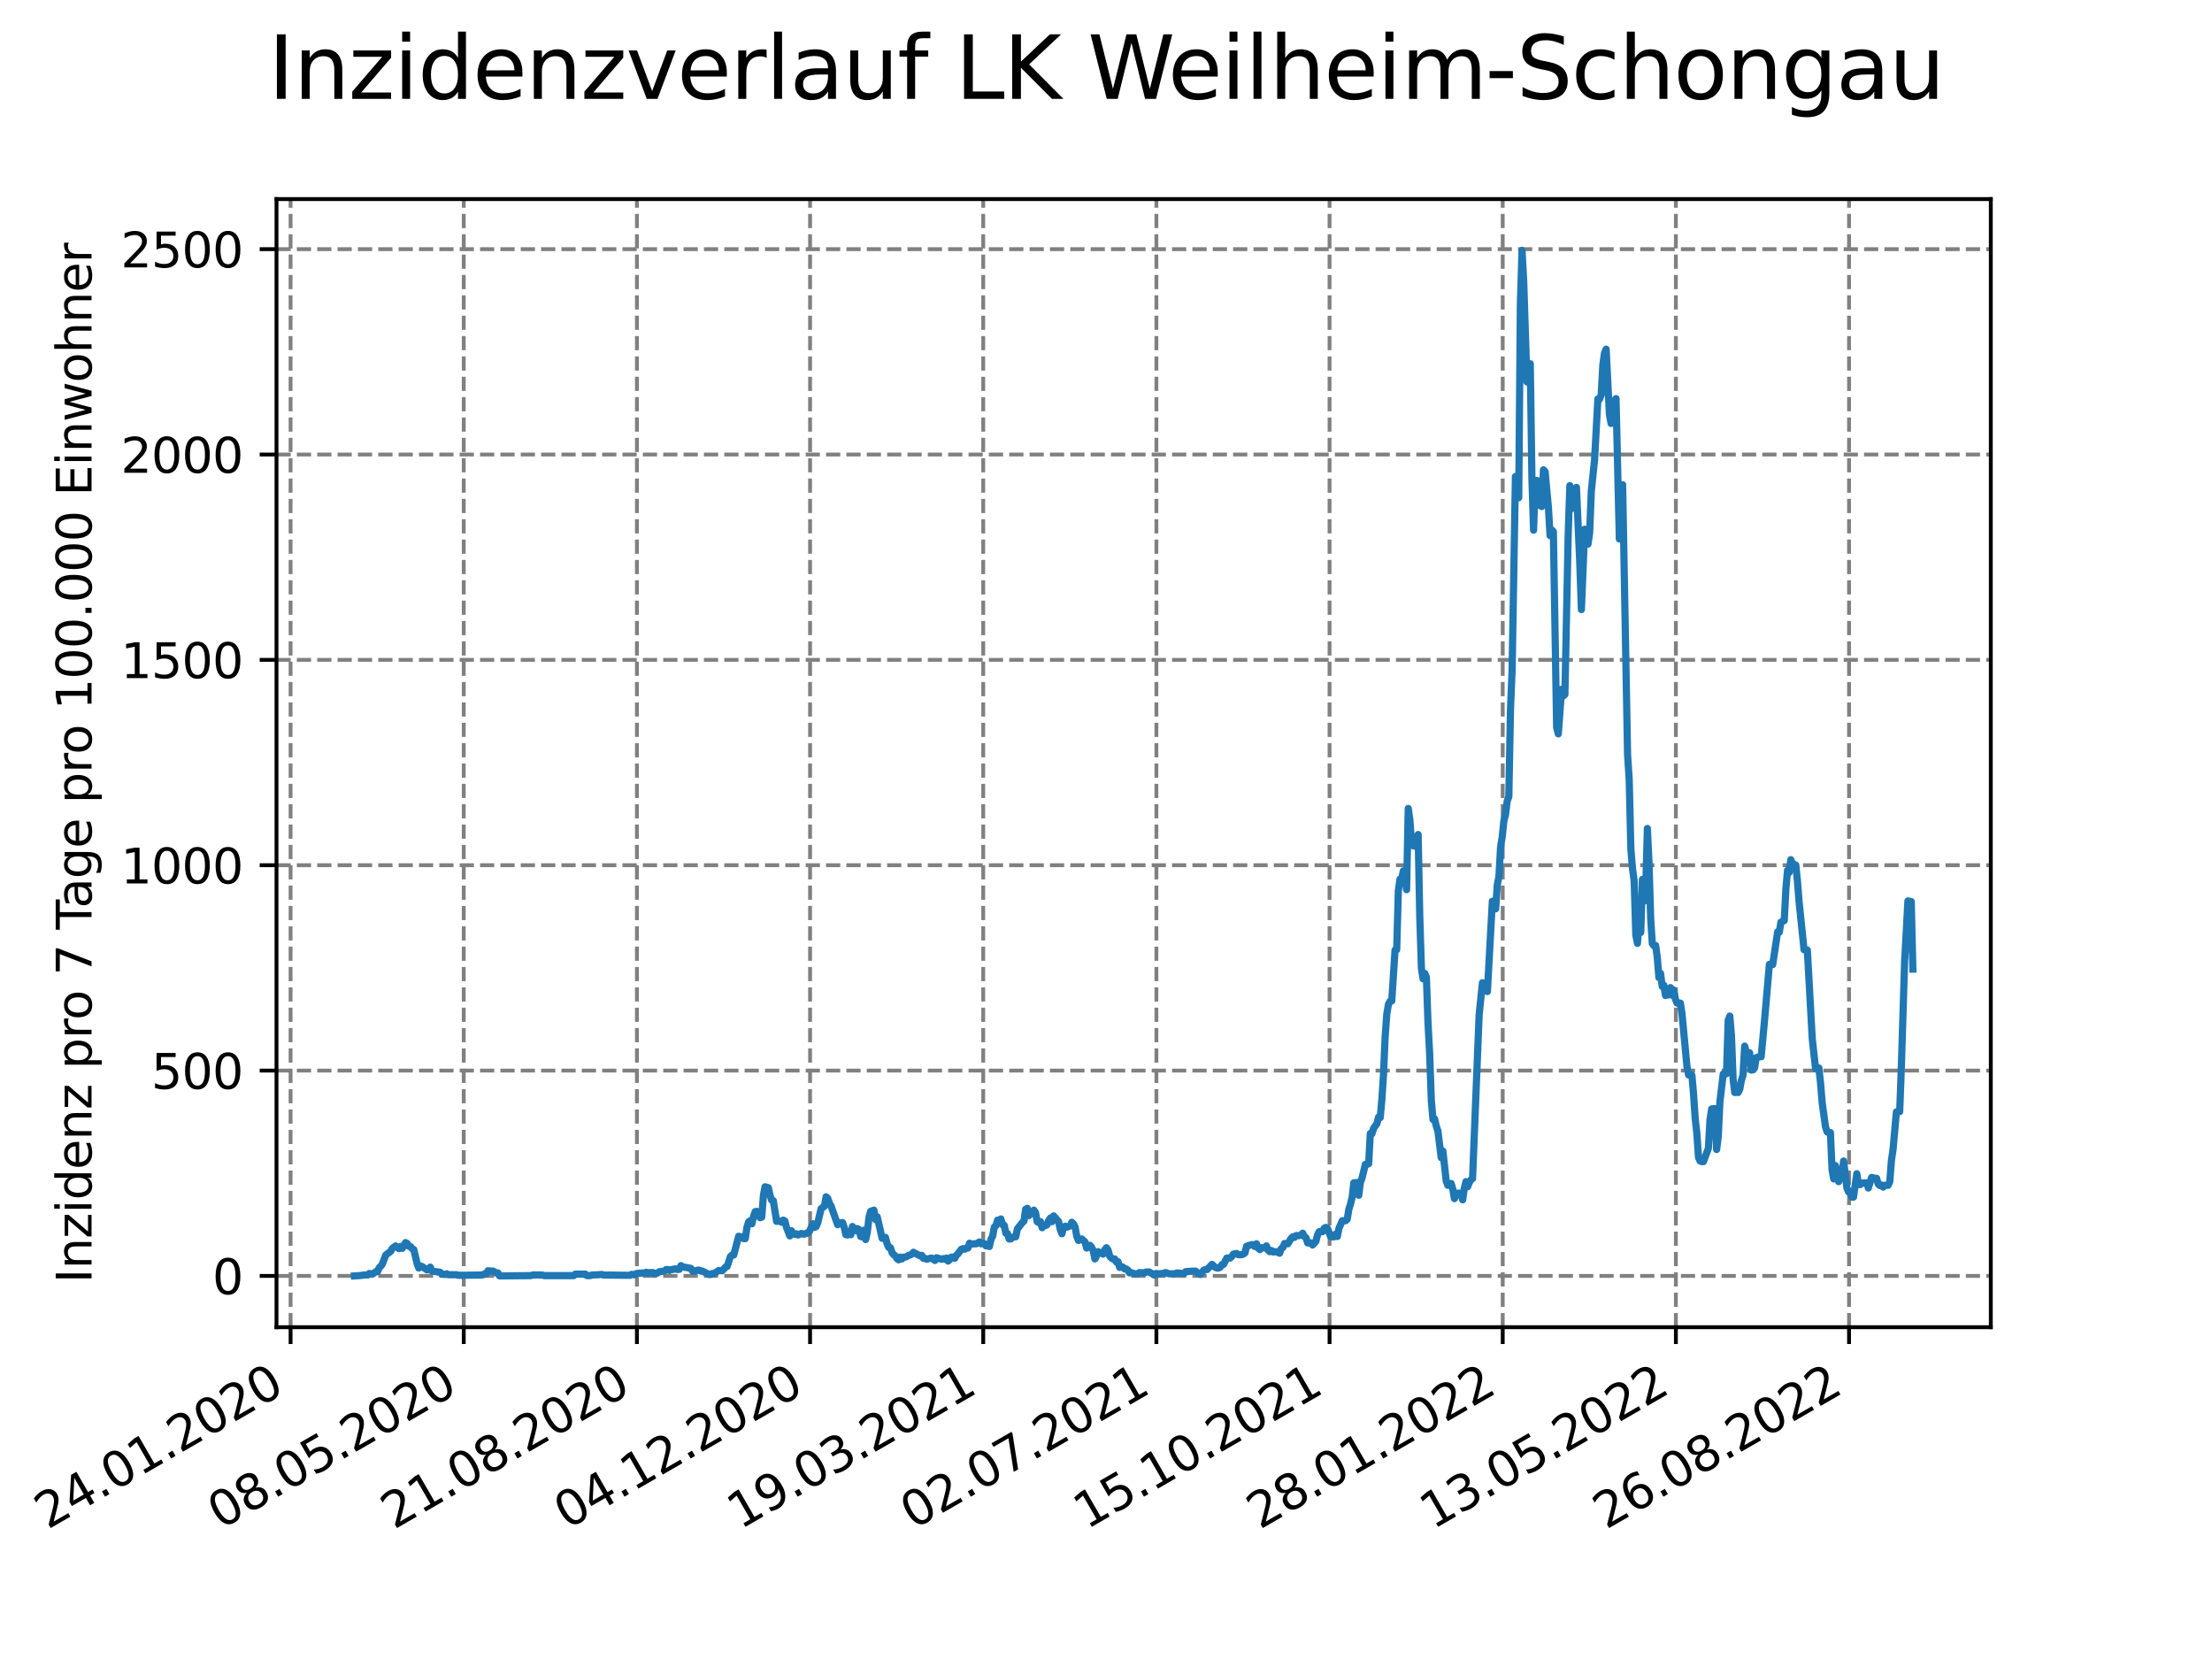 <?xml version="1.0" encoding="utf-8" standalone="no"?>
<!DOCTYPE svg PUBLIC "-//W3C//DTD SVG 1.1//EN"
  "http://www.w3.org/Graphics/SVG/1.1/DTD/svg11.dtd">
<svg xmlns:xlink="http://www.w3.org/1999/xlink" width="460.8pt" height="345.6pt" viewBox="0 0 460.8 345.6" xmlns="http://www.w3.org/2000/svg" version="1.1">
 <defs>
  <style type="text/css">*{stroke-linejoin: round; stroke-linecap: butt}</style>
 </defs>
 <g id="figure_1">
  <g id="patch_1">
   <path d="M 0 345.6 
L 460.8 345.6 
L 460.8 0 
L 0 0 
z
" style="fill: #ffffff"/>
  </g>
  <g id="axes_1">
   <g id="patch_2">
    <path d="M 57.6 276.48 
L 414.72 276.48 
L 414.72 41.472 
L 57.6 41.472 
z
" style="fill: #ffffff"/>
   </g>
   <g id="matplotlib.axis_1">
    <g id="xtick_1">
     <g id="line2d_1">
      <path d="M 60.534 276.48 
L 60.534 41.472 
" clip-path="url(#pdd4ed5f6f5)" style="fill: none; stroke-dasharray: 2.96,1.28; stroke-dashoffset: 0; stroke: #808080; stroke-width: 0.8"/>
     </g>
     <g id="line2d_2">
      <defs>
       <path id="m93487c8c5f" d="M 0 0 
L 0 3.5 
" style="stroke: #000000; stroke-width: 0.8"/>
      </defs>
      <g>
       <use xlink:href="#m93487c8c5f" x="60.534" y="276.48" style="stroke: #000000; stroke-width: 0.8"/>
      </g>
     </g>
     <g id="text_1">
      <!-- 24.01.2020 -->
      <g transform="translate(9.909 318.689) rotate(-30) scale(0.1 -0.1)">
       <defs>
        <path id="DejaVuSans-32" d="M 1228 531 
L 3431 531 
L 3431 0 
L 469 0 
L 469 531 
Q 828 903 1448 1529 
Q 2069 2156 2228 2338 
Q 2531 2678 2651 2914 
Q 2772 3150 2772 3378 
Q 2772 3750 2511 3984 
Q 2250 4219 1831 4219 
Q 1534 4219 1204 4116 
Q 875 4013 500 3803 
L 500 4441 
Q 881 4594 1212 4672 
Q 1544 4750 1819 4750 
Q 2544 4750 2975 4387 
Q 3406 4025 3406 3419 
Q 3406 3131 3298 2873 
Q 3191 2616 2906 2266 
Q 2828 2175 2409 1742 
Q 1991 1309 1228 531 
z
" transform="scale(0.016)"/>
        <path id="DejaVuSans-34" d="M 2419 4116 
L 825 1625 
L 2419 1625 
L 2419 4116 
z
M 2253 4666 
L 3047 4666 
L 3047 1625 
L 3713 1625 
L 3713 1100 
L 3047 1100 
L 3047 0 
L 2419 0 
L 2419 1100 
L 313 1100 
L 313 1709 
L 2253 4666 
z
" transform="scale(0.016)"/>
        <path id="DejaVuSans-2e" d="M 684 794 
L 1344 794 
L 1344 0 
L 684 0 
L 684 794 
z
" transform="scale(0.016)"/>
        <path id="DejaVuSans-30" d="M 2034 4250 
Q 1547 4250 1301 3770 
Q 1056 3291 1056 2328 
Q 1056 1369 1301 889 
Q 1547 409 2034 409 
Q 2525 409 2770 889 
Q 3016 1369 3016 2328 
Q 3016 3291 2770 3770 
Q 2525 4250 2034 4250 
z
M 2034 4750 
Q 2819 4750 3233 4129 
Q 3647 3509 3647 2328 
Q 3647 1150 3233 529 
Q 2819 -91 2034 -91 
Q 1250 -91 836 529 
Q 422 1150 422 2328 
Q 422 3509 836 4129 
Q 1250 4750 2034 4750 
z
" transform="scale(0.016)"/>
        <path id="DejaVuSans-31" d="M 794 531 
L 1825 531 
L 1825 4091 
L 703 3866 
L 703 4441 
L 1819 4666 
L 2450 4666 
L 2450 531 
L 3481 531 
L 3481 0 
L 794 0 
L 794 531 
z
" transform="scale(0.016)"/>
       </defs>
       <use xlink:href="#DejaVuSans-32"/>
       <use xlink:href="#DejaVuSans-34" x="63.623"/>
       <use xlink:href="#DejaVuSans-2e" x="127.246"/>
       <use xlink:href="#DejaVuSans-30" x="159.033"/>
       <use xlink:href="#DejaVuSans-31" x="222.656"/>
       <use xlink:href="#DejaVuSans-2e" x="286.279"/>
       <use xlink:href="#DejaVuSans-32" x="318.066"/>
       <use xlink:href="#DejaVuSans-30" x="381.689"/>
       <use xlink:href="#DejaVuSans-32" x="445.312"/>
       <use xlink:href="#DejaVuSans-30" x="508.936"/>
      </g>
     </g>
    </g>
    <g id="xtick_2">
     <g id="line2d_3">
      <path d="M 96.607 276.48 
L 96.607 41.472 
" clip-path="url(#pdd4ed5f6f5)" style="fill: none; stroke-dasharray: 2.96,1.28; stroke-dashoffset: 0; stroke: #808080; stroke-width: 0.8"/>
     </g>
     <g id="line2d_4">
      <g>
       <use xlink:href="#m93487c8c5f" x="96.607" y="276.48" style="stroke: #000000; stroke-width: 0.8"/>
      </g>
     </g>
     <g id="text_2">
      <!-- 08.05.2020 -->
      <g transform="translate(45.982 318.689) rotate(-30) scale(0.1 -0.1)">
       <defs>
        <path id="DejaVuSans-38" d="M 2034 2216 
Q 1584 2216 1326 1975 
Q 1069 1734 1069 1313 
Q 1069 891 1326 650 
Q 1584 409 2034 409 
Q 2484 409 2743 651 
Q 3003 894 3003 1313 
Q 3003 1734 2745 1975 
Q 2488 2216 2034 2216 
z
M 1403 2484 
Q 997 2584 770 2862 
Q 544 3141 544 3541 
Q 544 4100 942 4425 
Q 1341 4750 2034 4750 
Q 2731 4750 3128 4425 
Q 3525 4100 3525 3541 
Q 3525 3141 3298 2862 
Q 3072 2584 2669 2484 
Q 3125 2378 3379 2068 
Q 3634 1759 3634 1313 
Q 3634 634 3220 271 
Q 2806 -91 2034 -91 
Q 1263 -91 848 271 
Q 434 634 434 1313 
Q 434 1759 690 2068 
Q 947 2378 1403 2484 
z
M 1172 3481 
Q 1172 3119 1398 2916 
Q 1625 2713 2034 2713 
Q 2441 2713 2670 2916 
Q 2900 3119 2900 3481 
Q 2900 3844 2670 4047 
Q 2441 4250 2034 4250 
Q 1625 4250 1398 4047 
Q 1172 3844 1172 3481 
z
" transform="scale(0.016)"/>
        <path id="DejaVuSans-35" d="M 691 4666 
L 3169 4666 
L 3169 4134 
L 1269 4134 
L 1269 2991 
Q 1406 3038 1543 3061 
Q 1681 3084 1819 3084 
Q 2600 3084 3056 2656 
Q 3513 2228 3513 1497 
Q 3513 744 3044 326 
Q 2575 -91 1722 -91 
Q 1428 -91 1123 -41 
Q 819 9 494 109 
L 494 744 
Q 775 591 1075 516 
Q 1375 441 1709 441 
Q 2250 441 2565 725 
Q 2881 1009 2881 1497 
Q 2881 1984 2565 2268 
Q 2250 2553 1709 2553 
Q 1456 2553 1204 2497 
Q 953 2441 691 2322 
L 691 4666 
z
" transform="scale(0.016)"/>
       </defs>
       <use xlink:href="#DejaVuSans-30"/>
       <use xlink:href="#DejaVuSans-38" x="63.623"/>
       <use xlink:href="#DejaVuSans-2e" x="127.246"/>
       <use xlink:href="#DejaVuSans-30" x="159.033"/>
       <use xlink:href="#DejaVuSans-35" x="222.656"/>
       <use xlink:href="#DejaVuSans-2e" x="286.279"/>
       <use xlink:href="#DejaVuSans-32" x="318.066"/>
       <use xlink:href="#DejaVuSans-30" x="381.689"/>
       <use xlink:href="#DejaVuSans-32" x="445.312"/>
       <use xlink:href="#DejaVuSans-30" x="508.936"/>
      </g>
     </g>
    </g>
    <g id="xtick_3">
     <g id="line2d_5">
      <path d="M 132.68 276.48 
L 132.68 41.472 
" clip-path="url(#pdd4ed5f6f5)" style="fill: none; stroke-dasharray: 2.96,1.28; stroke-dashoffset: 0; stroke: #808080; stroke-width: 0.8"/>
     </g>
     <g id="line2d_6">
      <g>
       <use xlink:href="#m93487c8c5f" x="132.68" y="276.48" style="stroke: #000000; stroke-width: 0.8"/>
      </g>
     </g>
     <g id="text_3">
      <!-- 21.08.2020 -->
      <g transform="translate(82.055 318.689) rotate(-30) scale(0.1 -0.1)">
       <use xlink:href="#DejaVuSans-32"/>
       <use xlink:href="#DejaVuSans-31" x="63.623"/>
       <use xlink:href="#DejaVuSans-2e" x="127.246"/>
       <use xlink:href="#DejaVuSans-30" x="159.033"/>
       <use xlink:href="#DejaVuSans-38" x="222.656"/>
       <use xlink:href="#DejaVuSans-2e" x="286.279"/>
       <use xlink:href="#DejaVuSans-32" x="318.066"/>
       <use xlink:href="#DejaVuSans-30" x="381.689"/>
       <use xlink:href="#DejaVuSans-32" x="445.312"/>
       <use xlink:href="#DejaVuSans-30" x="508.936"/>
      </g>
     </g>
    </g>
    <g id="xtick_4">
     <g id="line2d_7">
      <path d="M 168.753 276.48 
L 168.753 41.472 
" clip-path="url(#pdd4ed5f6f5)" style="fill: none; stroke-dasharray: 2.96,1.28; stroke-dashoffset: 0; stroke: #808080; stroke-width: 0.8"/>
     </g>
     <g id="line2d_8">
      <g>
       <use xlink:href="#m93487c8c5f" x="168.753" y="276.48" style="stroke: #000000; stroke-width: 0.8"/>
      </g>
     </g>
     <g id="text_4">
      <!-- 04.12.2020 -->
      <g transform="translate(118.127 318.689) rotate(-30) scale(0.1 -0.1)">
       <use xlink:href="#DejaVuSans-30"/>
       <use xlink:href="#DejaVuSans-34" x="63.623"/>
       <use xlink:href="#DejaVuSans-2e" x="127.246"/>
       <use xlink:href="#DejaVuSans-31" x="159.033"/>
       <use xlink:href="#DejaVuSans-32" x="222.656"/>
       <use xlink:href="#DejaVuSans-2e" x="286.279"/>
       <use xlink:href="#DejaVuSans-32" x="318.066"/>
       <use xlink:href="#DejaVuSans-30" x="381.689"/>
       <use xlink:href="#DejaVuSans-32" x="445.312"/>
       <use xlink:href="#DejaVuSans-30" x="508.936"/>
      </g>
     </g>
    </g>
    <g id="xtick_5">
     <g id="line2d_9">
      <path d="M 204.825 276.48 
L 204.825 41.472 
" clip-path="url(#pdd4ed5f6f5)" style="fill: none; stroke-dasharray: 2.96,1.28; stroke-dashoffset: 0; stroke: #808080; stroke-width: 0.8"/>
     </g>
     <g id="line2d_10">
      <g>
       <use xlink:href="#m93487c8c5f" x="204.825" y="276.48" style="stroke: #000000; stroke-width: 0.8"/>
      </g>
     </g>
     <g id="text_5">
      <!-- 19.03.2021 -->
      <g transform="translate(154.2 318.689) rotate(-30) scale(0.1 -0.1)">
       <defs>
        <path id="DejaVuSans-39" d="M 703 97 
L 703 672 
Q 941 559 1184 500 
Q 1428 441 1663 441 
Q 2288 441 2617 861 
Q 2947 1281 2994 2138 
Q 2813 1869 2534 1725 
Q 2256 1581 1919 1581 
Q 1219 1581 811 2004 
Q 403 2428 403 3163 
Q 403 3881 828 4315 
Q 1253 4750 1959 4750 
Q 2769 4750 3195 4129 
Q 3622 3509 3622 2328 
Q 3622 1225 3098 567 
Q 2575 -91 1691 -91 
Q 1453 -91 1209 -44 
Q 966 3 703 97 
z
M 1959 2075 
Q 2384 2075 2632 2365 
Q 2881 2656 2881 3163 
Q 2881 3666 2632 3958 
Q 2384 4250 1959 4250 
Q 1534 4250 1286 3958 
Q 1038 3666 1038 3163 
Q 1038 2656 1286 2365 
Q 1534 2075 1959 2075 
z
" transform="scale(0.016)"/>
        <path id="DejaVuSans-33" d="M 2597 2516 
Q 3050 2419 3304 2112 
Q 3559 1806 3559 1356 
Q 3559 666 3084 287 
Q 2609 -91 1734 -91 
Q 1441 -91 1130 -33 
Q 819 25 488 141 
L 488 750 
Q 750 597 1062 519 
Q 1375 441 1716 441 
Q 2309 441 2620 675 
Q 2931 909 2931 1356 
Q 2931 1769 2642 2001 
Q 2353 2234 1838 2234 
L 1294 2234 
L 1294 2753 
L 1863 2753 
Q 2328 2753 2575 2939 
Q 2822 3125 2822 3475 
Q 2822 3834 2567 4026 
Q 2313 4219 1838 4219 
Q 1578 4219 1281 4162 
Q 984 4106 628 3988 
L 628 4550 
Q 988 4650 1302 4700 
Q 1616 4750 1894 4750 
Q 2613 4750 3031 4423 
Q 3450 4097 3450 3541 
Q 3450 3153 3228 2886 
Q 3006 2619 2597 2516 
z
" transform="scale(0.016)"/>
       </defs>
       <use xlink:href="#DejaVuSans-31"/>
       <use xlink:href="#DejaVuSans-39" x="63.623"/>
       <use xlink:href="#DejaVuSans-2e" x="127.246"/>
       <use xlink:href="#DejaVuSans-30" x="159.033"/>
       <use xlink:href="#DejaVuSans-33" x="222.656"/>
       <use xlink:href="#DejaVuSans-2e" x="286.279"/>
       <use xlink:href="#DejaVuSans-32" x="318.066"/>
       <use xlink:href="#DejaVuSans-30" x="381.689"/>
       <use xlink:href="#DejaVuSans-32" x="445.312"/>
       <use xlink:href="#DejaVuSans-31" x="508.936"/>
      </g>
     </g>
    </g>
    <g id="xtick_6">
     <g id="line2d_11">
      <path d="M 240.898 276.48 
L 240.898 41.472 
" clip-path="url(#pdd4ed5f6f5)" style="fill: none; stroke-dasharray: 2.96,1.28; stroke-dashoffset: 0; stroke: #808080; stroke-width: 0.8"/>
     </g>
     <g id="line2d_12">
      <g>
       <use xlink:href="#m93487c8c5f" x="240.898" y="276.48" style="stroke: #000000; stroke-width: 0.8"/>
      </g>
     </g>
     <g id="text_6">
      <!-- 02.07.2021 -->
      <g transform="translate(190.273 318.689) rotate(-30) scale(0.1 -0.1)">
       <defs>
        <path id="DejaVuSans-37" d="M 525 4666 
L 3525 4666 
L 3525 4397 
L 1831 0 
L 1172 0 
L 2766 4134 
L 525 4134 
L 525 4666 
z
" transform="scale(0.016)"/>
       </defs>
       <use xlink:href="#DejaVuSans-30"/>
       <use xlink:href="#DejaVuSans-32" x="63.623"/>
       <use xlink:href="#DejaVuSans-2e" x="127.246"/>
       <use xlink:href="#DejaVuSans-30" x="159.033"/>
       <use xlink:href="#DejaVuSans-37" x="222.656"/>
       <use xlink:href="#DejaVuSans-2e" x="286.279"/>
       <use xlink:href="#DejaVuSans-32" x="318.066"/>
       <use xlink:href="#DejaVuSans-30" x="381.689"/>
       <use xlink:href="#DejaVuSans-32" x="445.312"/>
       <use xlink:href="#DejaVuSans-31" x="508.936"/>
      </g>
     </g>
    </g>
    <g id="xtick_7">
     <g id="line2d_13">
      <path d="M 276.971 276.48 
L 276.971 41.472 
" clip-path="url(#pdd4ed5f6f5)" style="fill: none; stroke-dasharray: 2.96,1.28; stroke-dashoffset: 0; stroke: #808080; stroke-width: 0.8"/>
     </g>
     <g id="line2d_14">
      <g>
       <use xlink:href="#m93487c8c5f" x="276.971" y="276.48" style="stroke: #000000; stroke-width: 0.8"/>
      </g>
     </g>
     <g id="text_7">
      <!-- 15.10.2021 -->
      <g transform="translate(226.346 318.689) rotate(-30) scale(0.1 -0.1)">
       <use xlink:href="#DejaVuSans-31"/>
       <use xlink:href="#DejaVuSans-35" x="63.623"/>
       <use xlink:href="#DejaVuSans-2e" x="127.246"/>
       <use xlink:href="#DejaVuSans-31" x="159.033"/>
       <use xlink:href="#DejaVuSans-30" x="222.656"/>
       <use xlink:href="#DejaVuSans-2e" x="286.279"/>
       <use xlink:href="#DejaVuSans-32" x="318.066"/>
       <use xlink:href="#DejaVuSans-30" x="381.689"/>
       <use xlink:href="#DejaVuSans-32" x="445.312"/>
       <use xlink:href="#DejaVuSans-31" x="508.936"/>
      </g>
     </g>
    </g>
    <g id="xtick_8">
     <g id="line2d_15">
      <path d="M 313.044 276.48 
L 313.044 41.472 
" clip-path="url(#pdd4ed5f6f5)" style="fill: none; stroke-dasharray: 2.96,1.28; stroke-dashoffset: 0; stroke: #808080; stroke-width: 0.8"/>
     </g>
     <g id="line2d_16">
      <g>
       <use xlink:href="#m93487c8c5f" x="313.044" y="276.48" style="stroke: #000000; stroke-width: 0.8"/>
      </g>
     </g>
     <g id="text_8">
      <!-- 28.01.2022 -->
      <g transform="translate(262.418 318.689) rotate(-30) scale(0.1 -0.1)">
       <use xlink:href="#DejaVuSans-32"/>
       <use xlink:href="#DejaVuSans-38" x="63.623"/>
       <use xlink:href="#DejaVuSans-2e" x="127.246"/>
       <use xlink:href="#DejaVuSans-30" x="159.033"/>
       <use xlink:href="#DejaVuSans-31" x="222.656"/>
       <use xlink:href="#DejaVuSans-2e" x="286.279"/>
       <use xlink:href="#DejaVuSans-32" x="318.066"/>
       <use xlink:href="#DejaVuSans-30" x="381.689"/>
       <use xlink:href="#DejaVuSans-32" x="445.312"/>
       <use xlink:href="#DejaVuSans-32" x="508.936"/>
      </g>
     </g>
    </g>
    <g id="xtick_9">
     <g id="line2d_17">
      <path d="M 349.116 276.48 
L 349.116 41.472 
" clip-path="url(#pdd4ed5f6f5)" style="fill: none; stroke-dasharray: 2.96,1.28; stroke-dashoffset: 0; stroke: #808080; stroke-width: 0.8"/>
     </g>
     <g id="line2d_18">
      <g>
       <use xlink:href="#m93487c8c5f" x="349.116" y="276.48" style="stroke: #000000; stroke-width: 0.8"/>
      </g>
     </g>
     <g id="text_9">
      <!-- 13.05.2022 -->
      <g transform="translate(298.491 318.689) rotate(-30) scale(0.1 -0.1)">
       <use xlink:href="#DejaVuSans-31"/>
       <use xlink:href="#DejaVuSans-33" x="63.623"/>
       <use xlink:href="#DejaVuSans-2e" x="127.246"/>
       <use xlink:href="#DejaVuSans-30" x="159.033"/>
       <use xlink:href="#DejaVuSans-35" x="222.656"/>
       <use xlink:href="#DejaVuSans-2e" x="286.279"/>
       <use xlink:href="#DejaVuSans-32" x="318.066"/>
       <use xlink:href="#DejaVuSans-30" x="381.689"/>
       <use xlink:href="#DejaVuSans-32" x="445.312"/>
       <use xlink:href="#DejaVuSans-32" x="508.936"/>
      </g>
     </g>
    </g>
    <g id="xtick_10">
     <g id="line2d_19">
      <path d="M 385.189 276.48 
L 385.189 41.472 
" clip-path="url(#pdd4ed5f6f5)" style="fill: none; stroke-dasharray: 2.96,1.28; stroke-dashoffset: 0; stroke: #808080; stroke-width: 0.8"/>
     </g>
     <g id="line2d_20">
      <g>
       <use xlink:href="#m93487c8c5f" x="385.189" y="276.48" style="stroke: #000000; stroke-width: 0.8"/>
      </g>
     </g>
     <g id="text_10">
      <!-- 26.08.2022 -->
      <g transform="translate(334.564 318.689) rotate(-30) scale(0.1 -0.1)">
       <defs>
        <path id="DejaVuSans-36" d="M 2113 2584 
Q 1688 2584 1439 2293 
Q 1191 2003 1191 1497 
Q 1191 994 1439 701 
Q 1688 409 2113 409 
Q 2538 409 2786 701 
Q 3034 994 3034 1497 
Q 3034 2003 2786 2293 
Q 2538 2584 2113 2584 
z
M 3366 4563 
L 3366 3988 
Q 3128 4100 2886 4159 
Q 2644 4219 2406 4219 
Q 1781 4219 1451 3797 
Q 1122 3375 1075 2522 
Q 1259 2794 1537 2939 
Q 1816 3084 2150 3084 
Q 2853 3084 3261 2657 
Q 3669 2231 3669 1497 
Q 3669 778 3244 343 
Q 2819 -91 2113 -91 
Q 1303 -91 875 529 
Q 447 1150 447 2328 
Q 447 3434 972 4092 
Q 1497 4750 2381 4750 
Q 2619 4750 2861 4703 
Q 3103 4656 3366 4563 
z
" transform="scale(0.016)"/>
       </defs>
       <use xlink:href="#DejaVuSans-32"/>
       <use xlink:href="#DejaVuSans-36" x="63.623"/>
       <use xlink:href="#DejaVuSans-2e" x="127.246"/>
       <use xlink:href="#DejaVuSans-30" x="159.033"/>
       <use xlink:href="#DejaVuSans-38" x="222.656"/>
       <use xlink:href="#DejaVuSans-2e" x="286.279"/>
       <use xlink:href="#DejaVuSans-32" x="318.066"/>
       <use xlink:href="#DejaVuSans-30" x="381.689"/>
       <use xlink:href="#DejaVuSans-32" x="445.312"/>
       <use xlink:href="#DejaVuSans-32" x="508.936"/>
      </g>
     </g>
    </g>
   </g>
   <g id="matplotlib.axis_2">
    <g id="ytick_1">
     <g id="line2d_21">
      <path d="M 57.6 265.798 
L 414.72 265.798 
" clip-path="url(#pdd4ed5f6f5)" style="fill: none; stroke-dasharray: 2.96,1.28; stroke-dashoffset: 0; stroke: #808080; stroke-width: 0.8"/>
     </g>
     <g id="line2d_22">
      <defs>
       <path id="m706f36b4cd" d="M 0 0 
L -3.5 0 
" style="stroke: #000000; stroke-width: 0.8"/>
      </defs>
      <g>
       <use xlink:href="#m706f36b4cd" x="57.6" y="265.798" style="stroke: #000000; stroke-width: 0.8"/>
      </g>
     </g>
     <g id="text_11">
      <!-- 0 -->
      <g transform="translate(44.237 269.597) scale(0.1 -0.1)">
       <use xlink:href="#DejaVuSans-30"/>
      </g>
     </g>
    </g>
    <g id="ytick_2">
     <g id="line2d_23">
      <path d="M 57.6 223.019 
L 414.72 223.019 
" clip-path="url(#pdd4ed5f6f5)" style="fill: none; stroke-dasharray: 2.96,1.28; stroke-dashoffset: 0; stroke: #808080; stroke-width: 0.8"/>
     </g>
     <g id="line2d_24">
      <g>
       <use xlink:href="#m706f36b4cd" x="57.6" y="223.019" style="stroke: #000000; stroke-width: 0.8"/>
      </g>
     </g>
     <g id="text_12">
      <!-- 500 -->
      <g transform="translate(31.512 226.818) scale(0.1 -0.1)">
       <use xlink:href="#DejaVuSans-35"/>
       <use xlink:href="#DejaVuSans-30" x="63.623"/>
       <use xlink:href="#DejaVuSans-30" x="127.246"/>
      </g>
     </g>
    </g>
    <g id="ytick_3">
     <g id="line2d_25">
      <path d="M 57.6 180.241 
L 414.72 180.241 
" clip-path="url(#pdd4ed5f6f5)" style="fill: none; stroke-dasharray: 2.96,1.28; stroke-dashoffset: 0; stroke: #808080; stroke-width: 0.8"/>
     </g>
     <g id="line2d_26">
      <g>
       <use xlink:href="#m706f36b4cd" x="57.6" y="180.241" style="stroke: #000000; stroke-width: 0.8"/>
      </g>
     </g>
     <g id="text_13">
      <!-- 1000 -->
      <g transform="translate(25.15 184.04) scale(0.1 -0.1)">
       <use xlink:href="#DejaVuSans-31"/>
       <use xlink:href="#DejaVuSans-30" x="63.623"/>
       <use xlink:href="#DejaVuSans-30" x="127.246"/>
       <use xlink:href="#DejaVuSans-30" x="190.869"/>
      </g>
     </g>
    </g>
    <g id="ytick_4">
     <g id="line2d_27">
      <path d="M 57.6 137.462 
L 414.72 137.462 
" clip-path="url(#pdd4ed5f6f5)" style="fill: none; stroke-dasharray: 2.96,1.28; stroke-dashoffset: 0; stroke: #808080; stroke-width: 0.8"/>
     </g>
     <g id="line2d_28">
      <g>
       <use xlink:href="#m706f36b4cd" x="57.6" y="137.462" style="stroke: #000000; stroke-width: 0.8"/>
      </g>
     </g>
     <g id="text_14">
      <!-- 1500 -->
      <g transform="translate(25.15 141.261) scale(0.1 -0.1)">
       <use xlink:href="#DejaVuSans-31"/>
       <use xlink:href="#DejaVuSans-35" x="63.623"/>
       <use xlink:href="#DejaVuSans-30" x="127.246"/>
       <use xlink:href="#DejaVuSans-30" x="190.869"/>
      </g>
     </g>
    </g>
    <g id="ytick_5">
     <g id="line2d_29">
      <path d="M 57.6 94.683 
L 414.72 94.683 
" clip-path="url(#pdd4ed5f6f5)" style="fill: none; stroke-dasharray: 2.96,1.28; stroke-dashoffset: 0; stroke: #808080; stroke-width: 0.8"/>
     </g>
     <g id="line2d_30">
      <g>
       <use xlink:href="#m706f36b4cd" x="57.6" y="94.683" style="stroke: #000000; stroke-width: 0.8"/>
      </g>
     </g>
     <g id="text_15">
      <!-- 2000 -->
      <g transform="translate(25.15 98.483) scale(0.1 -0.1)">
       <use xlink:href="#DejaVuSans-32"/>
       <use xlink:href="#DejaVuSans-30" x="63.623"/>
       <use xlink:href="#DejaVuSans-30" x="127.246"/>
       <use xlink:href="#DejaVuSans-30" x="190.869"/>
      </g>
     </g>
    </g>
    <g id="ytick_6">
     <g id="line2d_31">
      <path d="M 57.6 51.905 
L 414.72 51.905 
" clip-path="url(#pdd4ed5f6f5)" style="fill: none; stroke-dasharray: 2.96,1.28; stroke-dashoffset: 0; stroke: #808080; stroke-width: 0.8"/>
     </g>
     <g id="line2d_32">
      <g>
       <use xlink:href="#m706f36b4cd" x="57.6" y="51.905" style="stroke: #000000; stroke-width: 0.8"/>
      </g>
     </g>
     <g id="text_16">
      <!-- 2500 -->
      <g transform="translate(25.15 55.704) scale(0.1 -0.1)">
       <use xlink:href="#DejaVuSans-32"/>
       <use xlink:href="#DejaVuSans-35" x="63.623"/>
       <use xlink:href="#DejaVuSans-30" x="127.246"/>
       <use xlink:href="#DejaVuSans-30" x="190.869"/>
      </g>
     </g>
    </g>
    <g id="text_17">
     <!-- Inzidenz pro 7 Tage pro 100.000 Einwohner -->
     <g transform="translate(19.07 267.301) rotate(-90) scale(0.1 -0.1)">
      <defs>
       <path id="DejaVuSans-49" d="M 628 4666 
L 1259 4666 
L 1259 0 
L 628 0 
L 628 4666 
z
" transform="scale(0.016)"/>
       <path id="DejaVuSans-6e" d="M 3513 2113 
L 3513 0 
L 2938 0 
L 2938 2094 
Q 2938 2591 2744 2837 
Q 2550 3084 2163 3084 
Q 1697 3084 1428 2787 
Q 1159 2491 1159 1978 
L 1159 0 
L 581 0 
L 581 3500 
L 1159 3500 
L 1159 2956 
Q 1366 3272 1645 3428 
Q 1925 3584 2291 3584 
Q 2894 3584 3203 3211 
Q 3513 2838 3513 2113 
z
" transform="scale(0.016)"/>
       <path id="DejaVuSans-7a" d="M 353 3500 
L 3084 3500 
L 3084 2975 
L 922 459 
L 3084 459 
L 3084 0 
L 275 0 
L 275 525 
L 2438 3041 
L 353 3041 
L 353 3500 
z
" transform="scale(0.016)"/>
       <path id="DejaVuSans-69" d="M 603 3500 
L 1178 3500 
L 1178 0 
L 603 0 
L 603 3500 
z
M 603 4863 
L 1178 4863 
L 1178 4134 
L 603 4134 
L 603 4863 
z
" transform="scale(0.016)"/>
       <path id="DejaVuSans-64" d="M 2906 2969 
L 2906 4863 
L 3481 4863 
L 3481 0 
L 2906 0 
L 2906 525 
Q 2725 213 2448 61 
Q 2172 -91 1784 -91 
Q 1150 -91 751 415 
Q 353 922 353 1747 
Q 353 2572 751 3078 
Q 1150 3584 1784 3584 
Q 2172 3584 2448 3432 
Q 2725 3281 2906 2969 
z
M 947 1747 
Q 947 1113 1208 752 
Q 1469 391 1925 391 
Q 2381 391 2643 752 
Q 2906 1113 2906 1747 
Q 2906 2381 2643 2742 
Q 2381 3103 1925 3103 
Q 1469 3103 1208 2742 
Q 947 2381 947 1747 
z
" transform="scale(0.016)"/>
       <path id="DejaVuSans-65" d="M 3597 1894 
L 3597 1613 
L 953 1613 
Q 991 1019 1311 708 
Q 1631 397 2203 397 
Q 2534 397 2845 478 
Q 3156 559 3463 722 
L 3463 178 
Q 3153 47 2828 -22 
Q 2503 -91 2169 -91 
Q 1331 -91 842 396 
Q 353 884 353 1716 
Q 353 2575 817 3079 
Q 1281 3584 2069 3584 
Q 2775 3584 3186 3129 
Q 3597 2675 3597 1894 
z
M 3022 2063 
Q 3016 2534 2758 2815 
Q 2500 3097 2075 3097 
Q 1594 3097 1305 2825 
Q 1016 2553 972 2059 
L 3022 2063 
z
" transform="scale(0.016)"/>
       <path id="DejaVuSans-20" transform="scale(0.016)"/>
       <path id="DejaVuSans-70" d="M 1159 525 
L 1159 -1331 
L 581 -1331 
L 581 3500 
L 1159 3500 
L 1159 2969 
Q 1341 3281 1617 3432 
Q 1894 3584 2278 3584 
Q 2916 3584 3314 3078 
Q 3713 2572 3713 1747 
Q 3713 922 3314 415 
Q 2916 -91 2278 -91 
Q 1894 -91 1617 61 
Q 1341 213 1159 525 
z
M 3116 1747 
Q 3116 2381 2855 2742 
Q 2594 3103 2138 3103 
Q 1681 3103 1420 2742 
Q 1159 2381 1159 1747 
Q 1159 1113 1420 752 
Q 1681 391 2138 391 
Q 2594 391 2855 752 
Q 3116 1113 3116 1747 
z
" transform="scale(0.016)"/>
       <path id="DejaVuSans-72" d="M 2631 2963 
Q 2534 3019 2420 3045 
Q 2306 3072 2169 3072 
Q 1681 3072 1420 2755 
Q 1159 2438 1159 1844 
L 1159 0 
L 581 0 
L 581 3500 
L 1159 3500 
L 1159 2956 
Q 1341 3275 1631 3429 
Q 1922 3584 2338 3584 
Q 2397 3584 2469 3576 
Q 2541 3569 2628 3553 
L 2631 2963 
z
" transform="scale(0.016)"/>
       <path id="DejaVuSans-6f" d="M 1959 3097 
Q 1497 3097 1228 2736 
Q 959 2375 959 1747 
Q 959 1119 1226 758 
Q 1494 397 1959 397 
Q 2419 397 2687 759 
Q 2956 1122 2956 1747 
Q 2956 2369 2687 2733 
Q 2419 3097 1959 3097 
z
M 1959 3584 
Q 2709 3584 3137 3096 
Q 3566 2609 3566 1747 
Q 3566 888 3137 398 
Q 2709 -91 1959 -91 
Q 1206 -91 779 398 
Q 353 888 353 1747 
Q 353 2609 779 3096 
Q 1206 3584 1959 3584 
z
" transform="scale(0.016)"/>
       <path id="DejaVuSans-54" d="M -19 4666 
L 3928 4666 
L 3928 4134 
L 2272 4134 
L 2272 0 
L 1638 0 
L 1638 4134 
L -19 4134 
L -19 4666 
z
" transform="scale(0.016)"/>
       <path id="DejaVuSans-61" d="M 2194 1759 
Q 1497 1759 1228 1600 
Q 959 1441 959 1056 
Q 959 750 1161 570 
Q 1363 391 1709 391 
Q 2188 391 2477 730 
Q 2766 1069 2766 1631 
L 2766 1759 
L 2194 1759 
z
M 3341 1997 
L 3341 0 
L 2766 0 
L 2766 531 
Q 2569 213 2275 61 
Q 1981 -91 1556 -91 
Q 1019 -91 701 211 
Q 384 513 384 1019 
Q 384 1609 779 1909 
Q 1175 2209 1959 2209 
L 2766 2209 
L 2766 2266 
Q 2766 2663 2505 2880 
Q 2244 3097 1772 3097 
Q 1472 3097 1187 3025 
Q 903 2953 641 2809 
L 641 3341 
Q 956 3463 1253 3523 
Q 1550 3584 1831 3584 
Q 2591 3584 2966 3190 
Q 3341 2797 3341 1997 
z
" transform="scale(0.016)"/>
       <path id="DejaVuSans-67" d="M 2906 1791 
Q 2906 2416 2648 2759 
Q 2391 3103 1925 3103 
Q 1463 3103 1205 2759 
Q 947 2416 947 1791 
Q 947 1169 1205 825 
Q 1463 481 1925 481 
Q 2391 481 2648 825 
Q 2906 1169 2906 1791 
z
M 3481 434 
Q 3481 -459 3084 -895 
Q 2688 -1331 1869 -1331 
Q 1566 -1331 1297 -1286 
Q 1028 -1241 775 -1147 
L 775 -588 
Q 1028 -725 1275 -790 
Q 1522 -856 1778 -856 
Q 2344 -856 2625 -561 
Q 2906 -266 2906 331 
L 2906 616 
Q 2728 306 2450 153 
Q 2172 0 1784 0 
Q 1141 0 747 490 
Q 353 981 353 1791 
Q 353 2603 747 3093 
Q 1141 3584 1784 3584 
Q 2172 3584 2450 3431 
Q 2728 3278 2906 2969 
L 2906 3500 
L 3481 3500 
L 3481 434 
z
" transform="scale(0.016)"/>
       <path id="DejaVuSans-45" d="M 628 4666 
L 3578 4666 
L 3578 4134 
L 1259 4134 
L 1259 2753 
L 3481 2753 
L 3481 2222 
L 1259 2222 
L 1259 531 
L 3634 531 
L 3634 0 
L 628 0 
L 628 4666 
z
" transform="scale(0.016)"/>
       <path id="DejaVuSans-77" d="M 269 3500 
L 844 3500 
L 1563 769 
L 2278 3500 
L 2956 3500 
L 3675 769 
L 4391 3500 
L 4966 3500 
L 4050 0 
L 3372 0 
L 2619 2869 
L 1863 0 
L 1184 0 
L 269 3500 
z
" transform="scale(0.016)"/>
       <path id="DejaVuSans-68" d="M 3513 2113 
L 3513 0 
L 2938 0 
L 2938 2094 
Q 2938 2591 2744 2837 
Q 2550 3084 2163 3084 
Q 1697 3084 1428 2787 
Q 1159 2491 1159 1978 
L 1159 0 
L 581 0 
L 581 4863 
L 1159 4863 
L 1159 2956 
Q 1366 3272 1645 3428 
Q 1925 3584 2291 3584 
Q 2894 3584 3203 3211 
Q 3513 2838 3513 2113 
z
" transform="scale(0.016)"/>
      </defs>
      <use xlink:href="#DejaVuSans-49"/>
      <use xlink:href="#DejaVuSans-6e" x="29.492"/>
      <use xlink:href="#DejaVuSans-7a" x="92.871"/>
      <use xlink:href="#DejaVuSans-69" x="145.361"/>
      <use xlink:href="#DejaVuSans-64" x="173.145"/>
      <use xlink:href="#DejaVuSans-65" x="236.621"/>
      <use xlink:href="#DejaVuSans-6e" x="298.145"/>
      <use xlink:href="#DejaVuSans-7a" x="361.523"/>
      <use xlink:href="#DejaVuSans-20" x="414.014"/>
      <use xlink:href="#DejaVuSans-70" x="445.801"/>
      <use xlink:href="#DejaVuSans-72" x="509.277"/>
      <use xlink:href="#DejaVuSans-6f" x="548.141"/>
      <use xlink:href="#DejaVuSans-20" x="609.322"/>
      <use xlink:href="#DejaVuSans-37" x="641.109"/>
      <use xlink:href="#DejaVuSans-20" x="704.732"/>
      <use xlink:href="#DejaVuSans-54" x="736.52"/>
      <use xlink:href="#DejaVuSans-61" x="781.104"/>
      <use xlink:href="#DejaVuSans-67" x="842.383"/>
      <use xlink:href="#DejaVuSans-65" x="905.859"/>
      <use xlink:href="#DejaVuSans-20" x="967.383"/>
      <use xlink:href="#DejaVuSans-70" x="999.17"/>
      <use xlink:href="#DejaVuSans-72" x="1062.646"/>
      <use xlink:href="#DejaVuSans-6f" x="1101.51"/>
      <use xlink:href="#DejaVuSans-20" x="1162.691"/>
      <use xlink:href="#DejaVuSans-31" x="1194.479"/>
      <use xlink:href="#DejaVuSans-30" x="1258.102"/>
      <use xlink:href="#DejaVuSans-30" x="1321.725"/>
      <use xlink:href="#DejaVuSans-2e" x="1385.348"/>
      <use xlink:href="#DejaVuSans-30" x="1417.135"/>
      <use xlink:href="#DejaVuSans-30" x="1480.758"/>
      <use xlink:href="#DejaVuSans-30" x="1544.381"/>
      <use xlink:href="#DejaVuSans-20" x="1608.004"/>
      <use xlink:href="#DejaVuSans-45" x="1639.791"/>
      <use xlink:href="#DejaVuSans-69" x="1702.975"/>
      <use xlink:href="#DejaVuSans-6e" x="1730.758"/>
      <use xlink:href="#DejaVuSans-77" x="1794.137"/>
      <use xlink:href="#DejaVuSans-6f" x="1875.924"/>
      <use xlink:href="#DejaVuSans-68" x="1937.105"/>
      <use xlink:href="#DejaVuSans-6e" x="2000.484"/>
      <use xlink:href="#DejaVuSans-65" x="2063.863"/>
      <use xlink:href="#DejaVuSans-72" x="2125.387"/>
     </g>
    </g>
   </g>
   <g id="line2d_33">
    <path d="M 73.833 265.798 
L 74.863 265.735 
L 75.894 265.608 
L 76.581 265.608 
L 76.925 265.293 
L 77.612 265.419 
L 78.299 264.914 
L 78.642 264.914 
L 78.986 264.093 
L 79.33 263.777 
L 79.673 263.272 
L 80.36 261.44 
L 81.391 260.682 
L 81.734 260.051 
L 82.421 259.546 
L 83.109 260.114 
L 83.452 259.672 
L 83.796 260.051 
L 84.483 258.851 
L 84.826 259.041 
L 85.17 259.609 
L 85.513 259.672 
L 85.857 260.114 
L 86.201 260.304 
L 86.888 263.209 
L 87.231 264.156 
L 87.575 263.714 
L 87.918 263.84 
L 88.949 264.535 
L 89.292 264.408 
L 89.636 263.966 
L 89.98 264.787 
L 91.697 265.04 
L 92.041 265.419 
L 92.728 265.482 
L 93.072 265.356 
L 93.415 265.545 
L 95.133 265.545 
L 95.476 265.672 
L 100.286 265.608 
L 100.63 265.545 
L 100.973 265.356 
L 101.317 265.356 
L 101.66 264.724 
L 102.347 264.787 
L 102.691 264.787 
L 103.378 265.166 
L 103.722 265.166 
L 104.065 265.798 
L 110.593 265.735 
L 110.936 265.608 
L 112.997 265.608 
L 113.341 265.735 
L 119.525 265.735 
L 119.868 265.419 
L 121.93 265.419 
L 122.273 265.735 
L 122.96 265.735 
L 123.304 265.608 
L 124.678 265.545 
L 125.365 265.482 
L 125.709 265.608 
L 131.206 265.672 
L 131.549 265.482 
L 132.236 265.545 
L 132.58 265.293 
L 133.267 265.229 
L 134.297 265.166 
L 134.641 265.04 
L 134.985 265.229 
L 135.328 265.103 
L 136.015 265.103 
L 136.359 265.293 
L 137.046 265.166 
L 137.389 264.914 
L 138.42 264.787 
L 138.764 264.472 
L 139.107 264.472 
L 139.451 264.661 
L 139.794 264.472 
L 140.138 264.472 
L 140.481 264.345 
L 140.825 264.345 
L 141.168 264.472 
L 141.512 264.408 
L 141.856 263.651 
L 142.199 263.903 
L 143.917 264.219 
L 144.26 264.787 
L 144.604 264.851 
L 145.291 264.598 
L 145.635 264.598 
L 145.978 264.787 
L 146.322 264.787 
L 147.696 265.482 
L 148.039 265.482 
L 148.383 265.293 
L 148.727 265.293 
L 149.757 264.661 
L 150.444 264.724 
L 151.131 263.966 
L 151.475 263.84 
L 152.162 261.756 
L 152.506 261.44 
L 152.849 261.44 
L 153.88 257.525 
L 154.223 257.651 
L 154.567 257.651 
L 154.91 258.03 
L 155.254 258.03 
L 155.598 255.693 
L 155.941 254.557 
L 156.285 254.304 
L 156.628 254.936 
L 156.972 253.42 
L 157.315 252.41 
L 157.659 252.346 
L 158.346 253.673 
L 158.69 253.546 
L 159.033 248.999 
L 159.377 247.231 
L 160.064 247.421 
L 160.407 248.999 
L 160.751 250.01 
L 161.094 250.136 
L 161.781 254.43 
L 162.469 254.367 
L 162.812 254.62 
L 163.156 254.178 
L 163.499 254.367 
L 163.843 255.693 
L 164.53 257.462 
L 164.873 256.388 
L 165.217 256.957 
L 165.561 257.146 
L 165.904 257.02 
L 166.248 257.272 
L 166.935 256.957 
L 167.278 257.083 
L 167.622 257.083 
L 167.965 256.893 
L 168.309 256.893 
L 168.652 256.451 
L 169.34 254.936 
L 169.683 255.693 
L 170.027 255.504 
L 170.37 254.683 
L 171.057 251.778 
L 171.744 251.273 
L 172.088 249.315 
L 172.432 249.631 
L 172.775 250.641 
L 173.119 251.21 
L 174.493 255.125 
L 174.836 254.683 
L 175.18 254.936 
L 175.523 254.683 
L 175.867 255.693 
L 176.211 257.209 
L 176.554 257.272 
L 176.898 256.514 
L 177.241 257.209 
L 177.585 255.504 
L 178.272 256.388 
L 178.615 255.946 
L 178.959 256.136 
L 179.303 257.588 
L 179.646 257.651 
L 179.99 256.262 
L 180.333 258.22 
L 180.677 256.704 
L 181.02 253.609 
L 181.364 252.346 
L 182.051 252.094 
L 182.394 254.052 
L 182.738 253.483 
L 183.769 257.967 
L 184.456 257.777 
L 184.799 259.104 
L 185.143 259.862 
L 185.486 259.925 
L 185.83 260.935 
L 186.174 261.377 
L 186.517 261.63 
L 186.861 262.198 
L 187.204 262.451 
L 187.548 261.882 
L 187.891 262.261 
L 188.235 261.882 
L 188.578 261.882 
L 188.922 261.756 
L 189.265 261.503 
L 189.609 261.44 
L 189.953 261.251 
L 190.296 260.872 
L 191.67 261.63 
L 192.014 261.503 
L 192.357 262.135 
L 192.701 262.135 
L 193.045 262.324 
L 193.732 262.135 
L 194.075 262.072 
L 194.762 262.577 
L 195.106 262.009 
L 196.136 262.324 
L 196.48 262.198 
L 196.824 262.324 
L 197.167 262.072 
L 197.511 262.703 
L 197.854 262.388 
L 198.198 261.882 
L 198.541 261.882 
L 198.885 262.135 
L 199.228 261.503 
L 199.572 261.188 
L 200.259 260.24 
L 200.603 260.114 
L 200.946 260.24 
L 201.29 259.988 
L 201.633 259.988 
L 201.977 258.977 
L 202.32 259.167 
L 203.007 259.104 
L 203.351 259.104 
L 204.038 258.725 
L 204.382 259.104 
L 204.725 258.977 
L 205.069 259.104 
L 205.412 259.546 
L 205.756 259.356 
L 206.099 259.672 
L 206.443 258.156 
L 206.786 257.525 
L 207.13 255.63 
L 207.474 255.315 
L 207.817 254.178 
L 208.161 254.241 
L 208.504 253.925 
L 208.848 255.125 
L 209.191 255.251 
L 209.535 256.893 
L 209.878 256.957 
L 210.222 258.093 
L 210.566 258.093 
L 210.909 257.777 
L 211.253 257.651 
L 211.596 257.651 
L 211.94 256.009 
L 212.97 254.683 
L 213.314 254.367 
L 213.657 251.904 
L 214.001 251.715 
L 214.345 253.231 
L 215.032 252.473 
L 215.375 252.094 
L 215.719 252.599 
L 216.062 254.494 
L 216.406 254.683 
L 216.749 254.494 
L 217.093 255.757 
L 217.437 255.188 
L 217.78 255.315 
L 218.124 255.125 
L 218.467 254.241 
L 218.811 253.736 
L 219.154 254.494 
L 219.498 253.294 
L 220.528 254.494 
L 220.872 256.136 
L 221.216 257.02 
L 221.559 255.63 
L 221.903 255.441 
L 222.246 255.63 
L 222.933 255.378 
L 223.277 254.62 
L 223.62 254.936 
L 223.964 255.63 
L 224.308 257.525 
L 224.651 258.409 
L 225.338 258.093 
L 226.025 258.725 
L 226.369 259.988 
L 226.712 259.798 
L 227.056 259.419 
L 227.399 259.798 
L 227.743 260.556 
L 228.087 262.261 
L 228.43 261.63 
L 228.774 260.746 
L 229.804 261.251 
L 230.148 260.367 
L 230.491 259.925 
L 230.835 260.43 
L 231.179 261.693 
L 231.522 262.072 
L 231.866 262.261 
L 232.209 262.261 
L 232.553 262.893 
L 232.896 262.83 
L 233.24 264.03 
L 233.583 263.84 
L 233.927 263.966 
L 234.27 264.345 
L 234.614 264.345 
L 234.958 264.598 
L 235.301 265.166 
L 235.645 265.103 
L 236.332 265.356 
L 237.019 265.356 
L 237.362 265.103 
L 238.393 265.166 
L 238.737 264.977 
L 239.424 264.977 
L 240.454 265.608 
L 240.798 265.293 
L 241.485 265.356 
L 242.172 265.293 
L 242.859 265.103 
L 243.546 265.356 
L 244.577 265.356 
L 245.264 265.166 
L 246.295 265.293 
L 246.638 265.293 
L 246.982 264.914 
L 247.669 264.851 
L 249.043 264.787 
L 249.73 265.356 
L 250.074 265.482 
L 250.761 264.598 
L 251.104 264.472 
L 251.448 264.472 
L 252.479 263.398 
L 253.166 264.03 
L 253.509 264.156 
L 253.853 264.156 
L 254.196 263.966 
L 254.54 263.461 
L 254.883 263.398 
L 255.571 262.072 
L 256.258 262.072 
L 256.601 261.756 
L 256.945 261.251 
L 257.632 261.125 
L 257.975 261.377 
L 258.663 261.377 
L 259.006 261.251 
L 259.35 260.998 
L 259.693 259.609 
L 260.724 259.293 
L 261.067 259.293 
L 261.411 259.672 
L 261.754 259.104 
L 262.098 259.988 
L 262.442 260.304 
L 262.785 259.925 
L 263.472 259.925 
L 263.816 259.546 
L 264.159 260.43 
L 264.503 260.746 
L 264.846 260.493 
L 265.19 260.809 
L 265.877 260.746 
L 266.564 261.061 
L 266.908 260.114 
L 267.251 259.862 
L 267.595 259.041 
L 268.282 259.104 
L 268.969 257.967 
L 269.313 257.651 
L 269.656 257.777 
L 270 257.399 
L 270.687 257.399 
L 271.03 257.272 
L 271.374 256.893 
L 271.717 257.588 
L 272.061 257.841 
L 272.405 258.914 
L 273.092 258.914 
L 273.435 259.356 
L 274.122 258.598 
L 274.466 257.272 
L 274.809 256.578 
L 275.496 256.578 
L 275.84 255.883 
L 276.184 255.693 
L 276.527 255.883 
L 277.214 257.651 
L 277.901 257.651 
L 278.245 257.083 
L 278.588 257.588 
L 278.932 255.883 
L 279.619 254.304 
L 280.306 254.304 
L 280.65 253.988 
L 280.993 251.904 
L 281.337 250.831 
L 281.68 249.378 
L 282.024 246.41 
L 282.711 246.347 
L 283.055 248.999 
L 283.398 246.284 
L 283.742 245.4 
L 284.429 242.558 
L 284.772 242.558 
L 285.116 242.432 
L 285.459 236.116 
L 285.803 236.179 
L 286.146 235.043 
L 286.834 234.095 
L 287.177 232.706 
L 287.521 232.832 
L 287.864 229.106 
L 288.208 223.865 
L 288.551 215.971 
L 288.895 211.234 
L 289.238 209.214 
L 289.582 208.582 
L 289.926 208.519 
L 290.613 197.909 
L 290.956 197.846 
L 291.3 185.595 
L 291.643 183.132 
L 291.987 183.195 
L 292.33 181.427 
L 292.674 181.363 
L 293.017 185.342 
L 293.361 168.417 
L 293.705 170.817 
L 294.048 175.49 
L 294.392 176.185 
L 294.735 176.248 
L 295.079 174.796 
L 295.422 173.848 
L 295.766 191.026 
L 296.109 201.762 
L 296.453 203.909 
L 296.797 202.772 
L 297.14 203.53 
L 297.484 213.192 
L 297.827 219.57 
L 298.171 229.233 
L 298.514 233.211 
L 298.858 233.085 
L 299.201 234.601 
L 299.545 235.611 
L 300.232 241.168 
L 300.576 239.779 
L 301.263 245.968 
L 301.606 246.915 
L 301.95 246.915 
L 302.293 246.536 
L 302.637 247.673 
L 302.98 249.694 
L 303.324 248.873 
L 303.668 248.557 
L 304.355 248.557 
L 304.698 249.947 
L 305.042 247.547 
L 305.385 246.158 
L 305.729 247.231 
L 306.072 246.347 
L 306.416 245.779 
L 306.759 245.526 
L 308.134 211.361 
L 308.821 204.73 
L 309.164 204.919 
L 309.508 206.372 
L 309.851 206.561 
L 310.882 187.742 
L 311.226 189.257 
L 311.569 189.321 
L 311.913 184.332 
L 312.256 182.563 
L 312.6 176.438 
L 312.943 174.29 
L 313.287 171.006 
L 313.63 169.68 
L 313.974 166.902 
L 314.318 165.954 
L 314.661 147.83 
L 315.005 139.43 
L 315.692 99.266 
L 316.035 100.908 
L 316.379 103.686 
L 316.722 63.269 
L 317.066 52.154 
L 317.41 58.406 
L 318.097 79.562 
L 318.784 75.773 
L 319.127 99.708 
L 319.471 110.444 
L 319.814 100.15 
L 320.158 100.087 
L 320.501 104.507 
L 320.845 105.328 
L 321.189 105.518 
L 321.532 97.876 
L 321.876 98.255 
L 322.563 105.707 
L 322.906 111.58 
L 323.25 110.38 
L 323.593 110.759 
L 324.281 151.556 
L 324.624 152.882 
L 325.311 143.598 
L 325.655 144.988 
L 325.998 144.672 
L 326.685 111.265 
L 327.029 101.16 
L 327.372 105.96 
L 327.716 102.739 
L 328.06 101.855 
L 328.403 101.539 
L 329.09 117.075 
L 329.434 126.989 
L 330.121 110.254 
L 330.464 113.096 
L 330.808 113.349 
L 331.152 111.012 
L 331.495 102.36 
L 332.182 95.729 
L 332.869 83.099 
L 333.213 83.162 
L 333.556 82.278 
L 333.9 76.026 
L 334.243 73.563 
L 334.587 72.742 
L 335.274 86.383 
L 335.618 88.214 
L 336.305 83.478 
L 336.648 83.036 
L 337.335 112.275 
L 337.679 103.623 
L 338.023 100.971 
L 339.053 157.239 
L 339.397 162.481 
L 339.74 176.88 
L 340.084 180.985 
L 340.427 183.511 
L 340.771 194.815 
L 341.114 196.52 
L 341.458 190.647 
L 341.802 194.246 
L 342.145 183.195 
L 342.489 187.742 
L 342.832 185.405 
L 343.176 172.585 
L 343.519 179.721 
L 343.863 191.278 
L 344.206 196.583 
L 344.55 197.025 
L 344.894 196.962 
L 345.237 199.425 
L 345.581 203.656 
L 345.924 202.772 
L 346.268 205.488 
L 346.611 205.235 
L 346.955 207.382 
L 347.298 207.256 
L 347.642 207.256 
L 347.985 205.74 
L 348.329 207.319 
L 348.673 206.245 
L 349.016 208.14 
L 349.36 208.961 
L 349.703 209.024 
L 350.047 208.961 
L 350.39 211.171 
L 351.421 222.097 
L 351.765 223.928 
L 352.452 223.991 
L 352.795 227.843 
L 353.139 233.022 
L 353.482 236.053 
L 353.826 241.105 
L 354.169 241.863 
L 354.513 241.989 
L 354.856 241.989 
L 355.887 239.211 
L 356.231 233.211 
L 356.574 231.001 
L 357.261 230.938 
L 357.605 239.463 
L 357.948 236.748 
L 358.292 229.485 
L 358.979 223.739 
L 359.666 223.675 
L 360.01 212.561 
L 360.353 211.676 
L 360.697 215.781 
L 361.04 224.812 
L 361.384 227.591 
L 361.727 227.528 
L 362.071 227.591 
L 362.415 226.959 
L 362.758 225.065 
L 363.102 223.991 
L 363.445 217.929 
L 363.789 219.192 
L 364.132 219.318 
L 364.476 219.318 
L 364.819 222.918 
L 365.163 222.854 
L 365.506 222.475 
L 365.85 220.328 
L 366.537 220.139 
L 366.881 220.139 
L 367.568 212.75 
L 368.598 200.877 
L 369.286 200.941 
L 370.316 194.12 
L 370.66 194.183 
L 371.003 192.099 
L 371.69 191.784 
L 372.034 185.216 
L 372.377 181.3 
L 372.721 181.742 
L 373.065 179.09 
L 373.408 179.974 
L 373.752 180.037 
L 374.095 180.227 
L 374.439 183.511 
L 374.782 187.868 
L 375.469 194.499 
L 375.813 197.846 
L 376.5 197.909 
L 377.531 216.476 
L 378.218 222.602 
L 378.561 222.475 
L 378.905 222.475 
L 379.248 225.57 
L 379.592 229.738 
L 380.279 234.727 
L 380.623 235.801 
L 380.966 235.927 
L 381.31 235.927 
L 381.653 243.695 
L 381.997 245.589 
L 382.34 242.81 
L 382.684 243.821 
L 383.028 246.158 
L 383.371 244.958 
L 383.715 244.958 
L 384.058 241.863 
L 384.745 247.484 
L 385.089 248.305 
L 385.432 248.242 
L 385.776 249.378 
L 386.119 249.378 
L 386.807 244.516 
L 387.15 246.6 
L 387.494 246.789 
L 387.837 246.473 
L 388.524 246.41 
L 388.868 246.41 
L 389.211 247.484 
L 389.899 245.273 
L 390.586 245.463 
L 390.929 245.463 
L 391.273 246.663 
L 391.616 246.978 
L 391.96 246.852 
L 392.303 247.294 
L 392.647 246.915 
L 393.334 246.915 
L 393.678 246.158 
L 394.021 241.737 
L 394.365 239.4 
L 395.052 231.633 
L 395.739 231.569 
L 396.082 222.412 
L 396.77 200.246 
L 397.457 187.679 
L 398.144 187.805 
L 398.487 201.888 
L 398.487 201.888 
" clip-path="url(#pdd4ed5f6f5)" style="fill: none; stroke: #1f77b4; stroke-width: 1.5; stroke-linecap: square"/>
   </g>
   <g id="patch_3">
    <path d="M 57.6 276.48 
L 57.6 41.472 
" style="fill: none; stroke: #000000; stroke-width: 0.8; stroke-linejoin: miter; stroke-linecap: square"/>
   </g>
   <g id="patch_4">
    <path d="M 414.72 276.48 
L 414.72 41.472 
" style="fill: none; stroke: #000000; stroke-width: 0.8; stroke-linejoin: miter; stroke-linecap: square"/>
   </g>
   <g id="patch_5">
    <path d="M 57.6 276.48 
L 414.72 276.48 
" style="fill: none; stroke: #000000; stroke-width: 0.8; stroke-linejoin: miter; stroke-linecap: square"/>
   </g>
   <g id="patch_6">
    <path d="M 57.6 41.472 
L 414.72 41.472 
" style="fill: none; stroke: #000000; stroke-width: 0.8; stroke-linejoin: miter; stroke-linecap: square"/>
   </g>
  </g>
  <g id="text_18">
   <!-- Inzidenzverlauf LK Weilheim-Schongau -->
   <g transform="translate(55.876 20.589) scale(0.18 -0.18)">
    <defs>
     <path id="DejaVuSans-76" d="M 191 3500 
L 800 3500 
L 1894 563 
L 2988 3500 
L 3597 3500 
L 2284 0 
L 1503 0 
L 191 3500 
z
" transform="scale(0.016)"/>
     <path id="DejaVuSans-6c" d="M 603 4863 
L 1178 4863 
L 1178 0 
L 603 0 
L 603 4863 
z
" transform="scale(0.016)"/>
     <path id="DejaVuSans-75" d="M 544 1381 
L 544 3500 
L 1119 3500 
L 1119 1403 
Q 1119 906 1312 657 
Q 1506 409 1894 409 
Q 2359 409 2629 706 
Q 2900 1003 2900 1516 
L 2900 3500 
L 3475 3500 
L 3475 0 
L 2900 0 
L 2900 538 
Q 2691 219 2414 64 
Q 2138 -91 1772 -91 
Q 1169 -91 856 284 
Q 544 659 544 1381 
z
M 1991 3584 
L 1991 3584 
z
" transform="scale(0.016)"/>
     <path id="DejaVuSans-66" d="M 2375 4863 
L 2375 4384 
L 1825 4384 
Q 1516 4384 1395 4259 
Q 1275 4134 1275 3809 
L 1275 3500 
L 2222 3500 
L 2222 3053 
L 1275 3053 
L 1275 0 
L 697 0 
L 697 3053 
L 147 3053 
L 147 3500 
L 697 3500 
L 697 3744 
Q 697 4328 969 4595 
Q 1241 4863 1831 4863 
L 2375 4863 
z
" transform="scale(0.016)"/>
     <path id="DejaVuSans-4c" d="M 628 4666 
L 1259 4666 
L 1259 531 
L 3531 531 
L 3531 0 
L 628 0 
L 628 4666 
z
" transform="scale(0.016)"/>
     <path id="DejaVuSans-4b" d="M 628 4666 
L 1259 4666 
L 1259 2694 
L 3353 4666 
L 4166 4666 
L 1850 2491 
L 4331 0 
L 3500 0 
L 1259 2247 
L 1259 0 
L 628 0 
L 628 4666 
z
" transform="scale(0.016)"/>
     <path id="DejaVuSans-57" d="M 213 4666 
L 850 4666 
L 1831 722 
L 2809 4666 
L 3519 4666 
L 4500 722 
L 5478 4666 
L 6119 4666 
L 4947 0 
L 4153 0 
L 3169 4050 
L 2175 0 
L 1381 0 
L 213 4666 
z
" transform="scale(0.016)"/>
     <path id="DejaVuSans-6d" d="M 3328 2828 
Q 3544 3216 3844 3400 
Q 4144 3584 4550 3584 
Q 5097 3584 5394 3201 
Q 5691 2819 5691 2113 
L 5691 0 
L 5113 0 
L 5113 2094 
Q 5113 2597 4934 2840 
Q 4756 3084 4391 3084 
Q 3944 3084 3684 2787 
Q 3425 2491 3425 1978 
L 3425 0 
L 2847 0 
L 2847 2094 
Q 2847 2600 2669 2842 
Q 2491 3084 2119 3084 
Q 1678 3084 1418 2786 
Q 1159 2488 1159 1978 
L 1159 0 
L 581 0 
L 581 3500 
L 1159 3500 
L 1159 2956 
Q 1356 3278 1631 3431 
Q 1906 3584 2284 3584 
Q 2666 3584 2933 3390 
Q 3200 3197 3328 2828 
z
" transform="scale(0.016)"/>
     <path id="DejaVuSans-2d" d="M 313 2009 
L 1997 2009 
L 1997 1497 
L 313 1497 
L 313 2009 
z
" transform="scale(0.016)"/>
     <path id="DejaVuSans-53" d="M 3425 4513 
L 3425 3897 
Q 3066 4069 2747 4153 
Q 2428 4238 2131 4238 
Q 1616 4238 1336 4038 
Q 1056 3838 1056 3469 
Q 1056 3159 1242 3001 
Q 1428 2844 1947 2747 
L 2328 2669 
Q 3034 2534 3370 2195 
Q 3706 1856 3706 1288 
Q 3706 609 3251 259 
Q 2797 -91 1919 -91 
Q 1588 -91 1214 -16 
Q 841 59 441 206 
L 441 856 
Q 825 641 1194 531 
Q 1563 422 1919 422 
Q 2459 422 2753 634 
Q 3047 847 3047 1241 
Q 3047 1584 2836 1778 
Q 2625 1972 2144 2069 
L 1759 2144 
Q 1053 2284 737 2584 
Q 422 2884 422 3419 
Q 422 4038 858 4394 
Q 1294 4750 2059 4750 
Q 2388 4750 2728 4690 
Q 3069 4631 3425 4513 
z
" transform="scale(0.016)"/>
     <path id="DejaVuSans-63" d="M 3122 3366 
L 3122 2828 
Q 2878 2963 2633 3030 
Q 2388 3097 2138 3097 
Q 1578 3097 1268 2742 
Q 959 2388 959 1747 
Q 959 1106 1268 751 
Q 1578 397 2138 397 
Q 2388 397 2633 464 
Q 2878 531 3122 666 
L 3122 134 
Q 2881 22 2623 -34 
Q 2366 -91 2075 -91 
Q 1284 -91 818 406 
Q 353 903 353 1747 
Q 353 2603 823 3093 
Q 1294 3584 2113 3584 
Q 2378 3584 2631 3529 
Q 2884 3475 3122 3366 
z
" transform="scale(0.016)"/>
    </defs>
    <use xlink:href="#DejaVuSans-49"/>
    <use xlink:href="#DejaVuSans-6e" x="29.492"/>
    <use xlink:href="#DejaVuSans-7a" x="92.871"/>
    <use xlink:href="#DejaVuSans-69" x="145.361"/>
    <use xlink:href="#DejaVuSans-64" x="173.145"/>
    <use xlink:href="#DejaVuSans-65" x="236.621"/>
    <use xlink:href="#DejaVuSans-6e" x="298.145"/>
    <use xlink:href="#DejaVuSans-7a" x="361.523"/>
    <use xlink:href="#DejaVuSans-76" x="414.014"/>
    <use xlink:href="#DejaVuSans-65" x="473.193"/>
    <use xlink:href="#DejaVuSans-72" x="534.717"/>
    <use xlink:href="#DejaVuSans-6c" x="575.83"/>
    <use xlink:href="#DejaVuSans-61" x="603.613"/>
    <use xlink:href="#DejaVuSans-75" x="664.893"/>
    <use xlink:href="#DejaVuSans-66" x="728.271"/>
    <use xlink:href="#DejaVuSans-20" x="763.477"/>
    <use xlink:href="#DejaVuSans-4c" x="795.264"/>
    <use xlink:href="#DejaVuSans-4b" x="850.977"/>
    <use xlink:href="#DejaVuSans-20" x="916.553"/>
    <use xlink:href="#DejaVuSans-57" x="948.34"/>
    <use xlink:href="#DejaVuSans-65" x="1041.342"/>
    <use xlink:href="#DejaVuSans-69" x="1102.865"/>
    <use xlink:href="#DejaVuSans-6c" x="1130.648"/>
    <use xlink:href="#DejaVuSans-68" x="1158.432"/>
    <use xlink:href="#DejaVuSans-65" x="1221.811"/>
    <use xlink:href="#DejaVuSans-69" x="1283.334"/>
    <use xlink:href="#DejaVuSans-6d" x="1311.117"/>
    <use xlink:href="#DejaVuSans-2d" x="1408.529"/>
    <use xlink:href="#DejaVuSans-53" x="1444.613"/>
    <use xlink:href="#DejaVuSans-63" x="1508.09"/>
    <use xlink:href="#DejaVuSans-68" x="1563.07"/>
    <use xlink:href="#DejaVuSans-6f" x="1626.449"/>
    <use xlink:href="#DejaVuSans-6e" x="1687.631"/>
    <use xlink:href="#DejaVuSans-67" x="1751.01"/>
    <use xlink:href="#DejaVuSans-61" x="1814.486"/>
    <use xlink:href="#DejaVuSans-75" x="1875.766"/>
   </g>
  </g>
 </g>
 <defs>
  <clipPath id="pdd4ed5f6f5">
   <rect x="57.6" y="41.472" width="357.12" height="235.008"/>
  </clipPath>
 </defs>
</svg>

